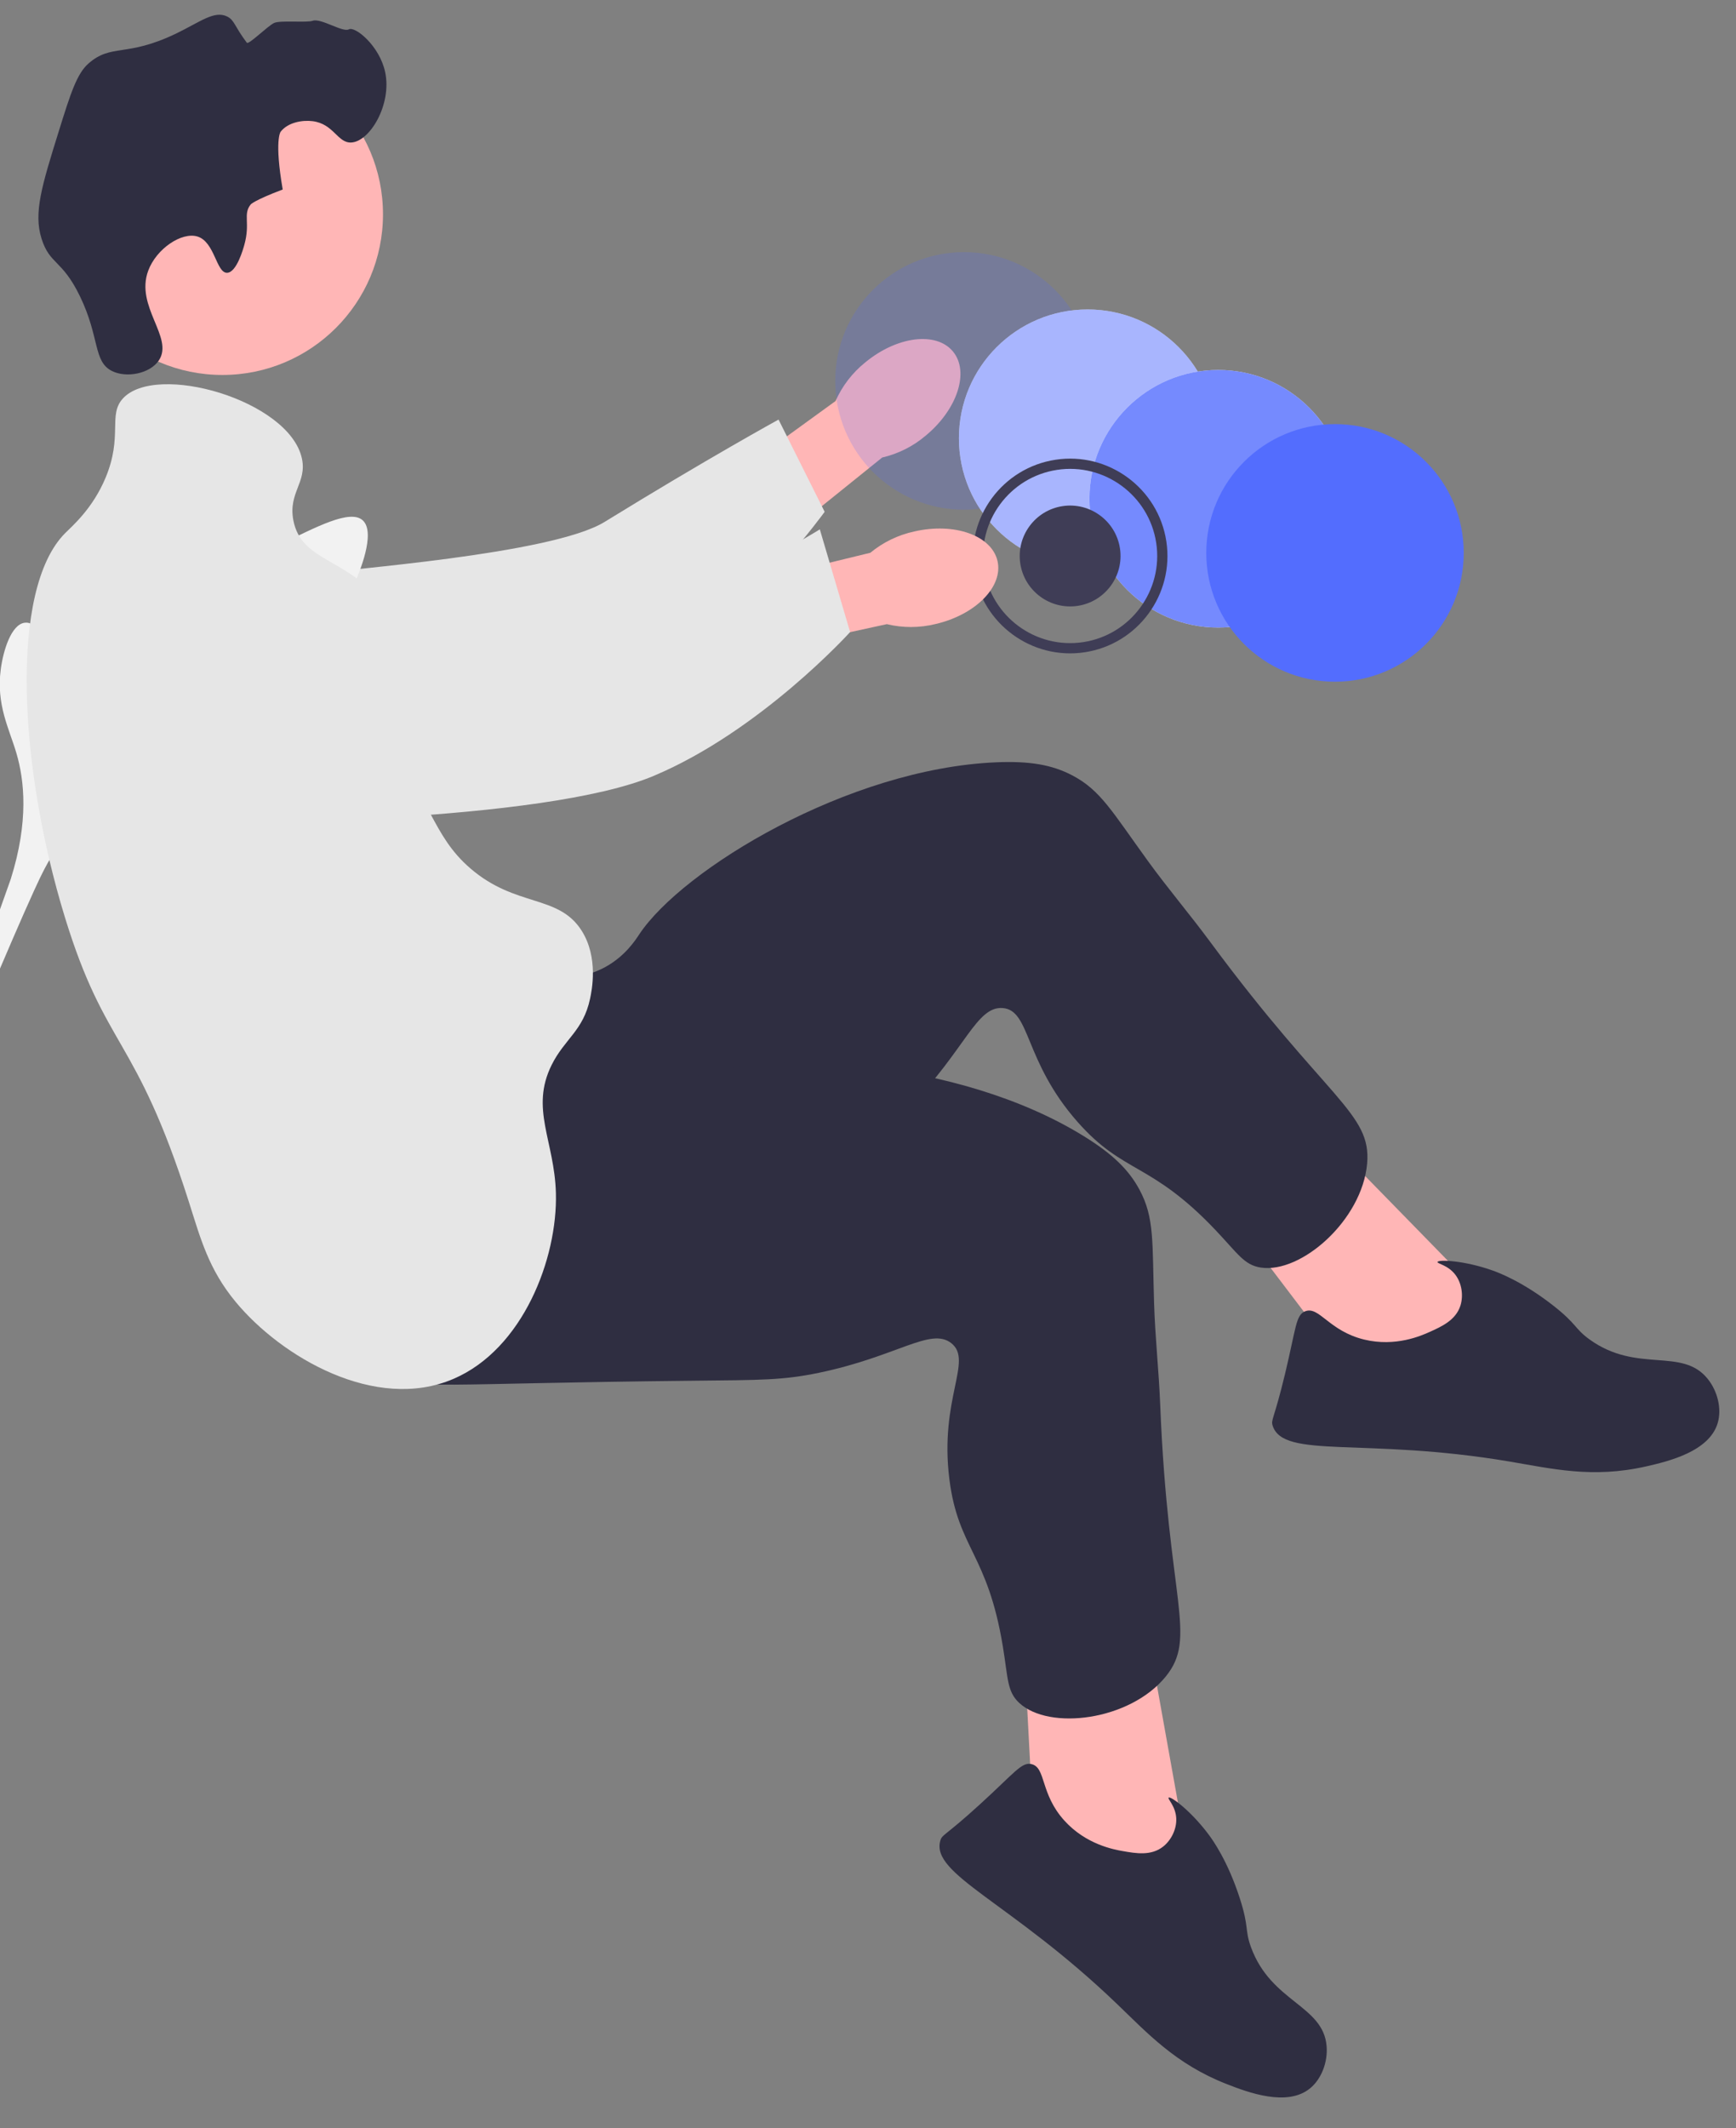 <svg width="338.926" height="415.293" xmlns="http://www.w3.org/2000/svg">
 <rect width="100%" height="100%" fill="#808080" stroke="none"/>
 <g>
  <title>Layer 1</title>
  <path id="uuid-0273e7bd-2c5c-4a7f-b62c-18eea742226e-765" d="m168.923,70.721c6.2,-5.123 13.869,-6.077 17.129,-2.13c3.26,3.946 0.876,11.297 -5.327,16.421c-2.45,2.081 -5.362,3.545 -8.494,4.269l-26.544,21.375l-9.765,-12.67l27.204,-19.727c1.303,-2.94 3.29,-5.524 5.797,-7.538l0,0z" fill="#ffb6b6"/>
  <path d="m15.501,118.949c-0.013,-0.945 -0.005,-9.191 6.1,-14.403c7.012,-5.987 16.907,-3.564 20.378,-2.714c8.017,1.963 8.674,5.402 16.203,8.936c14.085,6.611 -3.563,3.227 4.818,1.107c2.901,-0.734 44.638,-3.628 55.027,-10.023c20.206,-12.436 33.973,-19.977 33.973,-19.977l9,18s-13.014,18.096 -31.33,31.501c-18.788,13.751 -28.182,20.627 -42.459,23.283c-1.229,0.229 -31.466,5.391 -55.819,-12.803c-5.555,-4.15 -15.733,-11.754 -15.891,-22.909l0,-0z" fill="#e6e6e6" id="svg_4"/>
  <g id="svg_5">
   <circle cx="188.2" cy="74.334" r="25.133" fill="#536dfe" opacity="0.2" id="svg_6"/>
   <circle cx="212.346" cy="85.52" r="25.133" fill="#fff" id="svg_7"/>
   <circle cx="212.346" cy="85.52" r="25.133" fill="#536dfe" opacity="0.5" id="svg_8"/>
   <circle cx="237.833" cy="97.328" r="25.133" fill="#fff" id="svg_9"/>
   <circle cx="237.833" cy="97.328" r="25.133" fill="#536dfe" opacity="0.8" id="svg_10"/>
   <circle cx="260.638" cy="107.893" r="25.133" fill="#536dfe" id="svg_11"/>
  </g>
  <g id="svg_12">
   <path d="m70.208,127.497c-1.335,-2.251 -7.109,0.159 -8.171,-1.883c-1.058,-2.035 4.307,-5.136 7.372,-12.22c0.553,-1.278 4.036,-9.328 1.457,-11.812c-4.888,-4.709 -27.255,14.723 -35.082,8.364c-1.718,-1.395 -2.918,-4.181 -8.117,-8.704c-2.068,-1.799 -3.319,-2.612 -4.529,-2.309c-1.717,0.429 -1.854,2.727 -3.695,7.247c-2.762,6.778 -4.395,6.369 -6.005,11.776c-1.195,4.014 -0.922,6.348 -2.327,6.803c-1.989,0.643 -3.82,-3.615 -6.341,-3.233c-2.572,0.389 -4.128,5.347 -4.619,9.059c-0.922,6.966 1.636,11.562 3.054,16.395c1.541,5.252 2.455,13.24 -1.103,24.548l-35.219,99.229c7.775,-20.362 30.288,-76.178 39.748,-96.92c2.731,-5.988 5.746,-12.061 11.938,-14.458c5.961,-2.308 14.147,-0.93 24.584,-3.444c1.219,-0.294 4.601,-1.154 5.027,-3.144c0.352,-1.645 -1.638,-2.563 -1.332,-4.103c0.41,-2.066 4.322,-2.092 9.13,-4.476c3.39,-1.681 5.502,-3.68 7.319,-5.399c0.548,-0.518 8.687,-8.318 6.911,-11.314l-0,0l-0,0z" fill="#f2f2f2" id="svg_13"/>
   <path d="m-68.353,179.736c-1.49,0.006 -1.973,3.535 -3.282,3.467c-1.304,-0.068 -1.278,-3.596 -3.871,-7.144c-0.468,-0.64 -3.414,-4.672 -5.377,-4.123c-3.721,1.04 -0.638,17.625 -6.017,19.632c-1.181,0.44 -2.894,0.226 -6.614,1.472c-1.48,0.496 -2.24,0.875 -2.44,1.557c-0.285,0.967 0.804,1.697 2.491,3.905c2.53,3.311 1.858,3.995 4.047,6.345c1.626,1.745 2.85,2.284 2.667,3.105c-0.258,1.162 -2.876,0.832 -3.417,2.179c-0.551,1.375 1.433,3.569 3.113,4.881c3.153,2.462 6.147,2.533 8.928,3.232c3.022,0.759 7.207,2.615 11.73,7.624l38.541,45.916c-7.75,-9.691 -28.65,-36.845 -36.1,-47.473c-2.151,-3.068 -4.262,-6.3 -3.652,-10.031c0.587,-3.591 3.626,-7.212 5.403,-13.06c0.208,-0.683 0.761,-2.591 -0.092,-3.374c-0.706,-0.647 -1.73,0.064 -2.398,-0.53c-0.896,-0.797 0.221,-2.725 0.438,-5.773c0.153,-2.149 -0.219,-3.762 -0.538,-5.15c-0.096,-0.418 -1.576,-6.664 -3.559,-6.656l0,0l0,0z" fill="#f2f2f2" id="svg_14"/>
   <path d="m-38.632,186.408l-0.898,-8.012l0.41,-0.607c1.898,-2.809 2.865,-5.552 2.876,-8.156c0.002,-0.414 -0.017,-0.828 -0.037,-1.25c-0.077,-1.671 -0.174,-3.749 0.909,-6.171c0.607,-1.35 2.314,-4.476 4.879,-4.089c0.691,0.097 1.213,0.414 1.609,0.785c0.058,-0.093 0.118,-0.186 0.182,-0.286c0.799,-1.219 1.431,-1.741 2.041,-2.244c0.468,-0.387 0.952,-0.785 1.71,-1.729c0.333,-0.414 0.592,-0.778 0.811,-1.083c0.664,-0.925 1.53,-2.027 3.058,-2.008c1.633,0.077 2.488,1.428 3.054,2.321c1.012,1.594 1.47,2.743 1.774,3.505c0.11,0.279 0.236,0.592 0.3,0.689c0.526,0.774 4.803,0.05 6.415,-0.213c3.619,-0.604 6.751,-1.126 8.041,1.157c0.925,1.633 0.238,3.791 -2.103,6.589c-0.729,0.871 -1.505,1.532 -2.194,2.051c0.571,0.34 1.081,0.863 1.288,1.683l0,0c0.487,1.942 -1.182,3.888 -4.96,5.792c-0.938,0.476 -2.201,1.11 -3.971,1.416c-0.834,0.143 -1.584,0.178 -2.227,0.197c-0.014,0.371 -0.101,0.774 -0.327,1.188c-0.664,1.219 -2.045,1.799 -4.126,1.66c-2.29,-0.12 -4.176,-0.557 -5.84,-0.94c-1.453,-0.333 -2.704,-0.615 -3.687,-0.549c-1.822,0.147 -3.227,1.606 -4.875,3.497l-4.115,4.809l-0,0l0,-0z" fill="#f2f2f2" id="svg_15"/>
   <path d="m-34.469,138.701l-7.523,2.901l-0.692,-0.243c-3.198,-1.123 -6.097,-1.363 -8.618,-0.714c-0.401,0.103 -0.796,0.227 -1.199,0.353c-1.597,0.499 -3.582,1.119 -6.2,0.686c-1.46,-0.245 -4.917,-1.103 -5.193,-3.682c-0.082,-0.693 0.093,-1.278 0.351,-1.756c-0.105,-0.033 -0.21,-0.067 -0.323,-0.103c-1.381,-0.464 -2.047,-0.943 -2.688,-1.405c-0.493,-0.355 -1.001,-0.721 -2.107,-1.215c-0.485,-0.217 -0.902,-0.375 -1.253,-0.509c-1.063,-0.407 -2.349,-0.966 -2.718,-2.449c-0.339,-1.599 0.75,-2.768 1.471,-3.543c1.285,-1.383 2.28,-2.118 2.941,-2.605c0.241,-0.177 0.513,-0.378 0.59,-0.465c0.615,-0.705 -1.17,-4.659 -1.833,-6.151c-1.502,-3.348 -2.801,-6.245 -0.921,-8.072c1.345,-1.309 3.607,-1.192 6.907,0.363c1.027,0.485 1.864,1.067 2.54,1.602c0.185,-0.638 0.56,-1.265 1.301,-1.673l0,0c1.755,-0.964 4.061,0.157 6.86,3.329c0.698,0.787 1.632,1.848 2.377,3.482c0.35,0.77 0.574,1.487 0.756,2.104c0.363,-0.081 0.774,-0.099 1.232,0.015c1.347,0.333 2.259,1.521 2.652,3.57c0.465,2.246 0.52,4.181 0.572,5.888c0.047,1.49 0.091,2.772 0.404,3.706c0.604,1.725 2.372,2.714 4.62,3.828l5.695,2.76l-0,0l0,-0z" fill="#f2f2f2" id="svg_16"/>
   <path d="m-38.632,115.096l-0.898,-8.012l0.41,-0.607c1.898,-2.809 2.865,-5.552 2.876,-8.156c0.002,-0.414 -0.017,-0.828 -0.037,-1.25c-0.077,-1.671 -0.174,-3.749 0.909,-6.171c0.607,-1.35 2.314,-4.476 4.879,-4.089c0.691,0.097 1.213,0.414 1.609,0.785c0.058,-0.093 0.118,-0.186 0.182,-0.286c0.799,-1.219 1.431,-1.741 2.041,-2.244c0.468,-0.387 0.952,-0.785 1.71,-1.729c0.333,-0.414 0.592,-0.778 0.811,-1.083c0.664,-0.925 1.53,-2.027 3.058,-2.008c1.633,0.077 2.488,1.428 3.054,2.321c1.012,1.594 1.47,2.743 1.774,3.505c0.11,0.279 0.236,0.592 0.3,0.689c0.526,0.774 4.803,0.05 6.415,-0.213c3.619,-0.604 6.751,-1.126 8.041,1.157c0.925,1.633 0.238,3.791 -2.103,6.589c-0.729,0.871 -1.505,1.532 -2.194,2.051c0.571,0.34 1.081,0.863 1.288,1.683l0,0c0.487,1.942 -1.182,3.888 -4.96,5.792c-0.938,0.476 -2.201,1.11 -3.971,1.416c-0.834,0.143 -1.584,0.178 -2.227,0.197c-0.014,0.371 -0.101,0.774 -0.327,1.188c-0.664,1.219 -2.045,1.799 -4.126,1.66c-2.29,-0.12 -4.176,-0.557 -5.84,-0.94c-1.453,-0.333 -2.704,-0.615 -3.687,-0.549c-1.822,0.147 -3.227,1.606 -4.875,3.497l-4.115,4.809l-0,0l0,-0z" fill="#f2f2f2" id="svg_17"/>
   <path d="m-30.434,270.625l-1.679,-1.052l-0.406,-1.938l0.406,1.938l-1.958,0.224c-0.031,-0.182 -0.137,-0.6 -0.298,-1.254c-0.876,-3.583 -3.548,-14.485 -5.776,-31.655c-1.555,-11.986 -2.435,-24.308 -2.617,-36.631c-0.182,-12.342 0.402,-21.685 0.871,-29.195c0.354,-5.664 0.783,-11.057 1.205,-16.311c1.122,-14.036 2.18,-27.295 1.393,-41.973c-0.174,-3.277 -0.54,-10.098 -4.525,-17.356c-2.312,-4.209 -5.496,-7.947 -9.465,-11.104l2.468,-3.103c4.381,3.49 7.904,7.629 10.471,12.303c4.418,8.047 4.817,15.479 5.008,19.05c0.801,14.938 -0.269,28.324 -1.402,42.496c-0.418,5.235 -0.847,10.605 -1.199,16.245c-0.464,7.44 -1.043,16.702 -0.863,28.885c0.178,12.175 1.048,24.347 2.582,36.182c2.201,16.953 4.834,27.693 5.699,31.222c0.46,1.884 0.557,2.279 0.085,3.025l0,-0l0,0z" fill="#f2f2f2" id="svg_18"/>
   <path d="m-60.55,90.614c-0.162,0 -0.327,-0.004 -0.493,-0.015c-3.374,-0.182 -6.498,-2.201 -9.287,-6.001c-1.308,-1.787 -1.977,-3.826 -3.312,-7.893c-0.207,-0.627 -1.213,-3.807 -1.824,-8.183c-0.4,-2.859 -0.35,-4.055 0.217,-5.111c0.629,-1.176 1.646,-1.996 2.791,-2.55c-0.05,-0.379 -0.01,-0.77 0.155,-1.168c0.675,-1.652 2.47,-1.435 3.441,-1.331c0.491,0.062 1.105,0.143 1.766,0.108c1.041,-0.05 1.6,-0.36 2.447,-0.824c0.811,-0.445 1.818,-0.998 3.314,-1.304c2.948,-0.615 5.418,0.221 6.233,0.495c4.285,1.428 6.397,4.759 8.842,8.616c0.487,0.774 2.161,3.59 3.265,7.451c0.797,2.786 0.685,4.024 0.445,4.944c-0.487,1.892 -1.638,2.975 -4.561,5.366c-3.053,2.503 -4.585,3.757 -5.9,4.519c-3.062,1.768 -4.985,2.878 -7.538,2.878l0,0l0,0z" fill="#f2f2f2" id="svg_19"/>
  </g>
  <circle cx="43.42" cy="41.818" r="31.352" fill="#ffb6b6" id="svg_21"/>
  <g id="svg_22">
   <polygon points="288.959,252.455 256.671,219.404 240.003,236.791 264.059,268.481 287.921,271.21 288.959,252.455 " fill="#ffb6b6" id="svg_23"/>
   <path d="m104.59,190.477c1.889,0.157 7.89,1.359 13.626,-1.797c3.915,-2.154 5.923,-5.356 6.601,-6.375c8.413,-12.635 40.704,-32.339 69.684,-33.551c6.563,-0.275 10.883,0.486 14.809,2.533c5.567,2.902 7.79,7.059 14.855,16.798c3.865,5.327 8.141,10.345 12.052,15.638c22.898,30.987 31.578,33.419 30.691,43.353c-0.984,11.022 -12.872,21.479 -20.772,20.272c-3.236,-0.494 -4.489,-2.744 -8.812,-7.299c-12.675,-13.354 -17.919,-10.887 -26.943,-21.116c-10.536,-11.942 -9.157,-21.844 -14.653,-22.227c-5.097,-0.355 -7.264,8.093 -18.146,19.314c-4.98,5.135 -8.526,7.49 -19.329,14.985c-42.07,29.186 -42.741,31.237 -51.231,33.565c-3.715,1.018 -30.079,8.247 -39.471,-3.256c-14.697,-18 20.024,-72.251 37.041,-70.837l0,0z" fill="#2f2e41" id="svg_24"/>
   <path d="m279.088,259.924c2.375,-1.066 5.151,-2.313 6.045,-5.18c0.604,-1.94 0.256,-4.332 -0.993,-5.985c-1.442,-1.907 -3.575,-2.159 -3.489,-2.496c0.131,-0.514 5.177,-0.313 10.716,1.645c1.045,0.369 5.781,2.1 11.804,6.802c4.826,3.768 4.177,4.523 7.203,6.695c9.29,6.669 18.002,1.413 23.029,7.667c1.94,2.414 2.767,5.84 1.951,8.611c-1.64,5.564 -9.612,7.479 -13.97,8.468c-10.494,2.381 -18.438,0.437 -26.732,-0.96c-28.207,-4.753 -44.056,-0.424 -46.177,-6.959c-0.401,-1.237 0.251,-1.131 2.426,-10.208c2.147,-8.958 2.076,-11.418 3.904,-12.136c2.752,-1.08 4.6,3.832 11.532,5.513c6.143,1.49 11.212,-0.787 12.751,-1.477z" fill="#2f2e41" id="svg_25"/>
  </g>
  <g id="svg_26">
   <polygon points="231.555,360.578 223.398,315.099 199.843,320.126 201.953,359.856 220.165,375.513 231.555,360.578 " fill="#ffb6b6" id="svg_27"/>
   <path d="m113.802,205.764c1.475,1.19 5.765,5.555 12.284,6.165c4.449,0.416 7.909,-1.106 9.042,-1.568c14.056,-5.731 51.84,-3.902 76.5,11.368c5.585,3.458 8.732,6.513 10.832,10.411c2.977,5.528 2.482,10.216 2.859,22.241c0.206,6.578 0.927,13.132 1.191,19.707c1.546,38.498 7.363,45.385 1.051,53.107c-7.004,8.567 -22.712,10.545 -28.572,5.11c-2.4,-2.226 -2.173,-4.791 -3.193,-10.987c-2.989,-18.168 -8.714,-19.071 -10.437,-32.602c-2.012,-15.798 4.69,-23.217 0.356,-26.62c-4.019,-3.156 -10.555,2.617 -25.861,5.792c-7.004,1.453 -11.261,1.41 -24.408,1.545c-51.2,0.526 -52.907,1.846 -61.239,-0.995c-3.646,-1.243 -29.52,-10.067 -30.832,-24.859c-2.053,-23.147 57.14,-48.54 70.427,-37.814l0,-0z" fill="#2f2e41" id="svg_28"/>
   <path d="m219.193,361.215c2.564,0.451 5.561,0.979 7.911,-0.892c1.59,-1.266 2.645,-3.441 2.539,-5.51c-0.122,-2.388 -1.746,-3.794 -1.485,-4.025c0.397,-0.351 4.46,2.648 7.944,7.379c0.657,0.893 3.604,4.983 5.948,12.257c1.878,5.828 0.916,6.088 2.2,9.585c3.942,10.734 14.103,11.278 14.75,19.276c0.25,3.087 -0.99,6.387 -3.221,8.221c-4.481,3.684 -12.154,0.791 -16.315,-0.838c-10.021,-3.923 -15.502,-9.992 -21.58,-15.806c-20.671,-19.773 -36.216,-25.09 -34.302,-31.688c0.362,-1.249 0.843,-0.795 7.739,-7.084c6.806,-6.207 8.13,-8.282 10.045,-7.849c2.883,0.652 1.654,5.754 6.447,11.037c4.247,4.682 9.719,5.645 11.381,5.938z" fill="#2f2e41" id="svg_29"/>
  </g>
  <path d="m47.694,47.812c1.221,-4.366 -0.312,-5.957 1.25,-7.917c0,-0 0.629,-0.789 6.25,-2.917l0,0c-1.659,-9.623 -0.417,-11.251 -0.417,-11.251c1.431,-1.875 4.298,-2.329 6.25,-2.083c4.128,0.519 4.859,4.251 7.5,4.167c3.649,-0.116 8.025,-7.42 6.667,-13.751c-1.108,-5.164 -5.886,-8.999 -7.084,-8.334c-1.188,0.66 -5.462,-2.25 -7.084,-1.667c-1.107,0.398 -6.319,-0.132 -7.5,0.417c-1.29,0.599 -4.986,4.326 -5.339,3.857c-2.455,-3.264 -2.403,-4.403 -3.828,-5.107c-2.524,-1.246 -5.269,1.057 -10,3.333c-9.736,4.683 -12.587,1.89 -17.084,5.834c-2.272,1.992 -3.49,5.8 -5.834,13.334c-3.278,10.536 -4.916,15.804 -3.333,20.834c1.614,5.13 3.992,4.013 7.5,11.251c3.906,8.056 2.56,12.739 6.25,14.584c2.852,1.426 7.436,0.518 9.167,-2.083c2.963,-4.455 -4.696,-10.481 -2.083,-17.501c1.604,-4.309 6.55,-7.577 9.584,-6.667c3.43,1.029 3.683,7.179 5.834,7.084c1.842,-0.081 3.121,-4.656 3.333,-5.417l0,0z" fill="#2f2e41" id="svg_30"/>
  <path d="m23.943,77.813c6.416,-7.194 32.549,0.252 35.002,11.667c1.009,4.695 -2.716,6.678 -1.667,12.084c1.534,7.907 10.22,7.368 16.667,15.417c9.153,11.427 -0.276,22.598 10,41.669c2.196,4.075 4.047,7.51 7.917,10.834c8.881,7.628 17.146,5.012 21.668,12.084c3.382,5.289 1.992,11.807 1.667,13.334c-1.335,6.261 -4.952,7.787 -7.5,12.917c-4.24,8.536 0.561,14.803 0.833,25.001c0.341,12.76 -6.44,30.448 -20.001,36.252c-15.235,6.52 -33.61,-4.279 -42.502,-15.001c-5.306,-6.398 -6.846,-12.3 -9.167,-19.584c-10.374,-32.556 -16.235,-29.612 -24.168,-55.419c-9.069,-29.503 -10.852,-64.066 0,-75.004c1.438,-1.45 5.397,-4.8 7.917,-10.834c3.391,-8.119 0.462,-12.197 3.333,-15.417l0,0z" fill="#e6e6e6" id="svg_31"/>
  <path d="m227.709,105.636c1.577,10.357 -5.566,20.067 -15.923,21.644c-10.357,1.577 -20.067,-5.566 -21.644,-15.923c-1.577,-10.357 5.566,-20.067 15.923,-21.644c10.357,-1.577 20.067,5.566 21.644,15.923zm-35.59,5.42c1.411,9.267 10.098,15.658 19.366,14.247s15.658,-10.098 14.247,-19.366s-10.098,-15.658 -19.366,-14.247s-15.658,10.098 -14.247,19.366z" fill="#3f3d56" id="svg_32"/>
  <path d="m199.195,109.978c0.817,5.365 5.846,9.065 11.212,8.248s9.065,-5.846 8.248,-11.212c-0.817,-5.365 -5.846,-9.065 -11.212,-8.248c-5.365,0.817 -9.065,5.846 -8.248,11.212z" fill="#3f3d56" id="svg_33"/>
  <path id="uuid-d43be532-fa37-4a43-8eed-58df037ae9c1-766" d="m178.472,103.715c7.836,-1.811 15.123,0.764 16.274,5.751c1.152,4.987 -4.267,10.497 -12.106,12.308c-3.122,0.766 -6.381,0.774 -9.506,0.022l-33.299,7.255l-2.835,-13.175l32.917,-8.009c2.479,-2.047 5.413,-3.471 8.555,-4.152z" fill="#ffb6b6"/>
  <path d="m19.422,112.836c0.206,-0.923 2.128,-8.941 9.275,-12.594c8.21,-4.196 17.273,0.457 20.451,2.089c7.343,3.77 7.184,7.268 13.688,12.452c12.167,9.699 27.814,9.486 36.458,9.369c2.992,-0.041 12.233,-0.346 23.823,-4.155c22.54,-7.408 36.939,-16.705 36.939,-16.705l5.916,20.046s-17.454,19.289 -38.381,28.079c-21.466,9.016 -82.691,9.611 -97.194,8.883c-1.249,-0.063 18.634,1.856 -0.833,-21.492c-4.44,-5.326 -12.576,-15.084 -10.142,-25.971l-0,-0z" fill="#e6e6e6" id="svg_35"/>
 </g>

</svg>